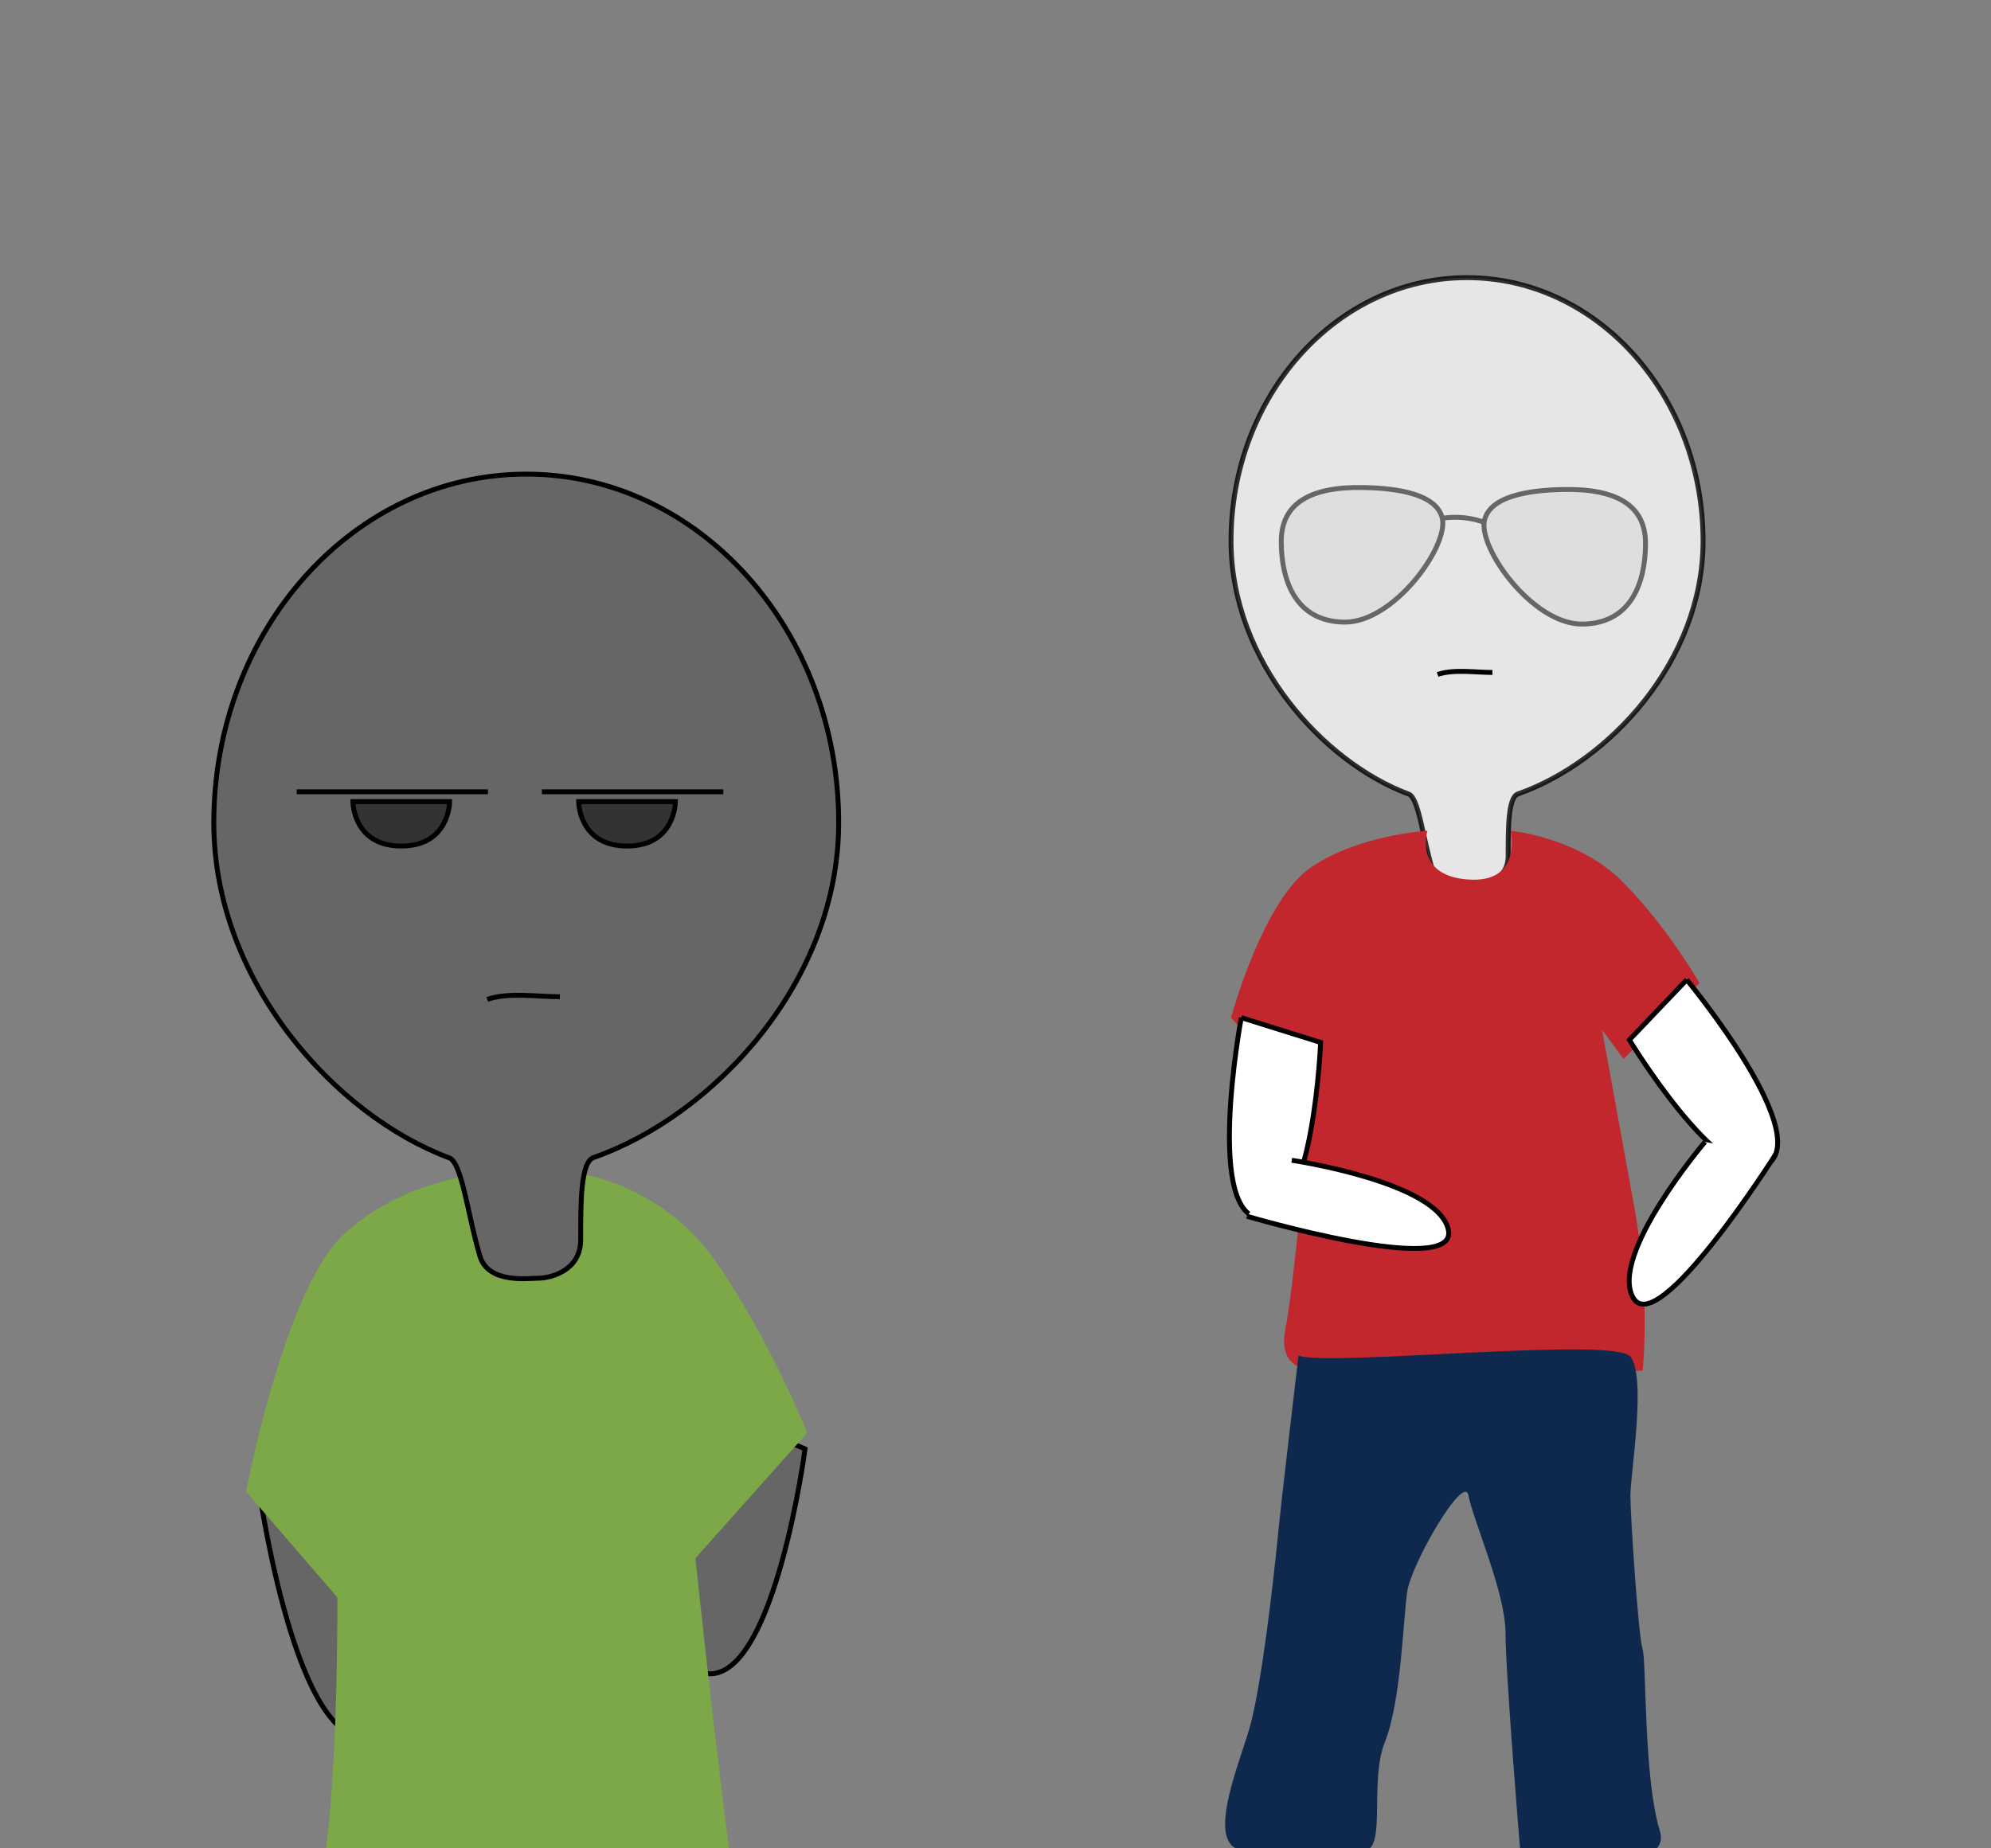 <?xml version="1.0" encoding="utf-8"?>
<!-- Generator: Adobe Illustrator 16.0.0, SVG Export Plug-In . SVG Version: 6.00 Build 0)  -->
<!DOCTYPE svg PUBLIC "-//W3C//DTD SVG 1.0//EN" "http://www.w3.org/TR/2001/REC-SVG-20010904/DTD/svg10.dtd">
<svg version="1.0" id="Layer_1" xmlns="http://www.w3.org/2000/svg" xmlns:xlink="http://www.w3.org/1999/xlink" x="0px" y="0px"
	 width="406px" height="377px" viewBox="0 0 406 377" enable-background="new 0 0 406 377" xml:space="preserve">
<rect x="0" y="0" width="406" height="377" fill="#808080" stroke="none"/>
<path fill="#666666" stroke="#000000" stroke-miterlimit="10" d="M76.031,288.803c0,0,18.124,64.803-1.373,65.64
	c-15.21,0.654-22.345-53.997-22.345-53.997L76.031,288.803"/>
<path fill="#666666" stroke="#000000" stroke-miterlimit="10" d="M143.468,286.881c0,0-15.609,54.677,1.379,54.521
	c13.256-0.119,19.321-45.871,19.321-45.871L143.468,286.881"/>
<path fill="#7CA847" d="M118.494,239.471c0,0,16.369,2.11,27.282,17.588c10.909,15.478,18.847,35.176,18.847,35.176l-23.485,26.34
	l-0.324-10.161c0,0,3.972,38.621,7.937,69.572c-37.845,0-51.26-0.436-82.336-0.436c2.976-22.337,2.325-60.695,2.325-60.695
	l0.823,9.85l-19.388-22.468c0,0,7.812-41.021,19.716-52.278c11.904-11.257,28.27-12.485,28.27-12.485s-3.473,15.477,9.918,16.885
	C121.471,257.762,118.494,239.471,118.494,239.471z"/>
<path fill="#666666" stroke="#000000" stroke-miterlimit="10" d="M171.022,167.811c0,32.367-25.405,59.682-49.985,68.291
	c-2.622,0.918-2.628,8.986-2.628,16.795c0,6.307-6.182,7.812-8.64,7.812c-2.048,0-10.215,1.194-11.913-4.521
	c-2.486-8.356-3.64-19.061-6.255-20.028c-23.048-8.548-48.004-35.909-48.004-68.348c0-39.273,28.527-71.109,63.713-71.109
	C142.498,96.701,171.022,128.537,171.022,167.811z"/>
<path fill="none" stroke="#000000" stroke-miterlimit="10" d="M99.365,203.846c4.238-1.492,10.181-0.547,14.799-0.547"/>
<path fill="#333333" stroke="#000000" stroke-miterlimit="10" d="M91.691,163.5H71.96c0,0,0,9.065,9.866,9.065
	C91.692,172.565,91.691,163.5,91.691,163.5z"/>
<path fill="#333333" stroke="#000000" stroke-miterlimit="10" d="M137.728,163.5h-19.729c0,0-0.001,9.065,9.865,9.065
	C137.73,172.565,137.728,163.5,137.728,163.5z"/>
<line fill="none" stroke="#000000" stroke-miterlimit="10" x1="60.5" y1="161.5" x2="99.5" y2="161.5"/>
<line fill="none" stroke="#000000" stroke-miterlimit="10" x1="110.5" y1="161.5" x2="147.5" y2="161.5"/>
<path opacity="0.8" fill="#FFFFFF" stroke="#000000" stroke-miterlimit="10" enable-background="new    " d="M347.286,110.351
	c0,24.451-19.192,45.086-37.761,51.589c-1.981,0.694-1.986,6.789-1.986,12.689c0,4.762-4.67,5.899-6.525,5.899
	c-1.548,0-7.717,0.902-9-3.416c-1.877-6.312-2.75-14.397-4.726-15.13c-17.411-6.456-36.263-27.127-36.263-51.632
	c0-29.669,21.549-53.72,48.13-53.72C325.736,56.631,347.286,80.682,347.286,110.351z"/>
<path fill="#DEDEDE" stroke="#666666" stroke-miterlimit="10" d="M277.943,99.439c4.492,0.085,14.875,0.599,16.174,6.29
	c1.298,5.69-9.885,21.264-19.967,21.164c-10.084-0.1-12.879-8.685-12.879-16.472S267.262,99.24,277.943,99.439z"/>
<path fill="#DEDEDE" stroke="#666666" stroke-miterlimit="10" d="M318.878,99.84c-4.491,0.082-14.874,0.599-16.172,6.288
	c-1.298,5.69,9.883,21.266,19.967,21.165c10.083-0.1,12.878-8.686,12.878-16.473C335.551,103.034,329.561,99.64,318.878,99.84z"/>
<path fill="#DEDEDE" stroke="#666666" stroke-miterlimit="10" d="M294.117,105.729c0,0,3.859-0.864,8.484,0.791"/>
<path fill="none" stroke="#000000" stroke-miterlimit="10" d="M293.152,137.572c3.201-1.128,7.69-0.413,11.18-0.413"/>
<path fill="#FFFFFF" stroke="#000000" stroke-miterlimit="10" d="M220.643,267.99"/>
<path fill="#C1272D" d="M308.054,169.454c0,0,13.664,1.242,22.772,10.351c9.107,9.107,15.732,20.701,15.732,20.701l-15.488,15.502
	l-4.387-5.98c0,0,3.314,18.219,6.627,36.437c3.311,18.216,1.654,33.121,1.654,33.121s-21.523,0.827-40.156,0
	c-18.635-0.827-35.195,4.761-32.713-8.384c2.484-13.146,5.797-56.204,5.797-56.204l-4.802,5.797l-12.065-13.224
	c0,0,6.521-24.143,16.457-30.769c9.937-6.625,23.598-7.348,23.598-7.348s-2.898,9.108,8.279,9.937
	C310.538,180.218,308.054,169.454,308.054,169.454z"/>
<path fill="#FFFFFF" stroke="#000000" stroke-miterlimit="10" d="M253.119,207.568c0,0-7.908,42.221,4.857,40.912
	c9.965-1.021,11.317-35.857,11.317-35.857L253.119,207.568"/>
<path fill="#FFFFFF" stroke="#000000" stroke-miterlimit="10" d="M254.259,248.07c0,0,43.036,12.673,41.101,2.847
	c-1.934-9.824-31.954-14.26-31.954-14.26"/>
<path fill="#FFFFFF" stroke="#000000" stroke-miterlimit="10" d="M343.958,199.836c0,0,27.384,33.094,15.584,38.139
	c-9.208,3.938-27.282-25.875-27.282-25.875L343.958,199.836"/>
<path fill="#FFFFFF" stroke="#000000" stroke-miterlimit="10" d="M362.064,235.477c0,0-23.994,37.905-29.02,29.242
	c-5.025-8.66,14.618-31.791,14.618-31.791"/>
<path fill="#0F284D" d="M264.792,276.498c0,0-3.417,28.592-4.244,37.109s-3.362,30.926-5.848,39.207
	c-2.485,8.28-9.359,24.686-0.441,24.686c7.015,0,18.207-0.486,23.487,0c5.254,0.484,1.335-13.876,4.648-22.155
	c3.312-8.279,3.723-24.838,4.551-30.635s11.684-24.437,12.512-19.669c0.829,4.767,7.543,19.766,7.543,28
	c0,8.233,2.999,44.459,2.999,44.459s31.76,6.599,28.449-4.167c-3.312-10.765-2.681-34.543-3.507-37.027
	c-0.83-2.482-2.472-26.922-2.472-31.264c0-4.343,3.319-24.177,0.009-28.336C329.166,272.547,270.795,278.794,264.792,276.498z"/>
</svg>

